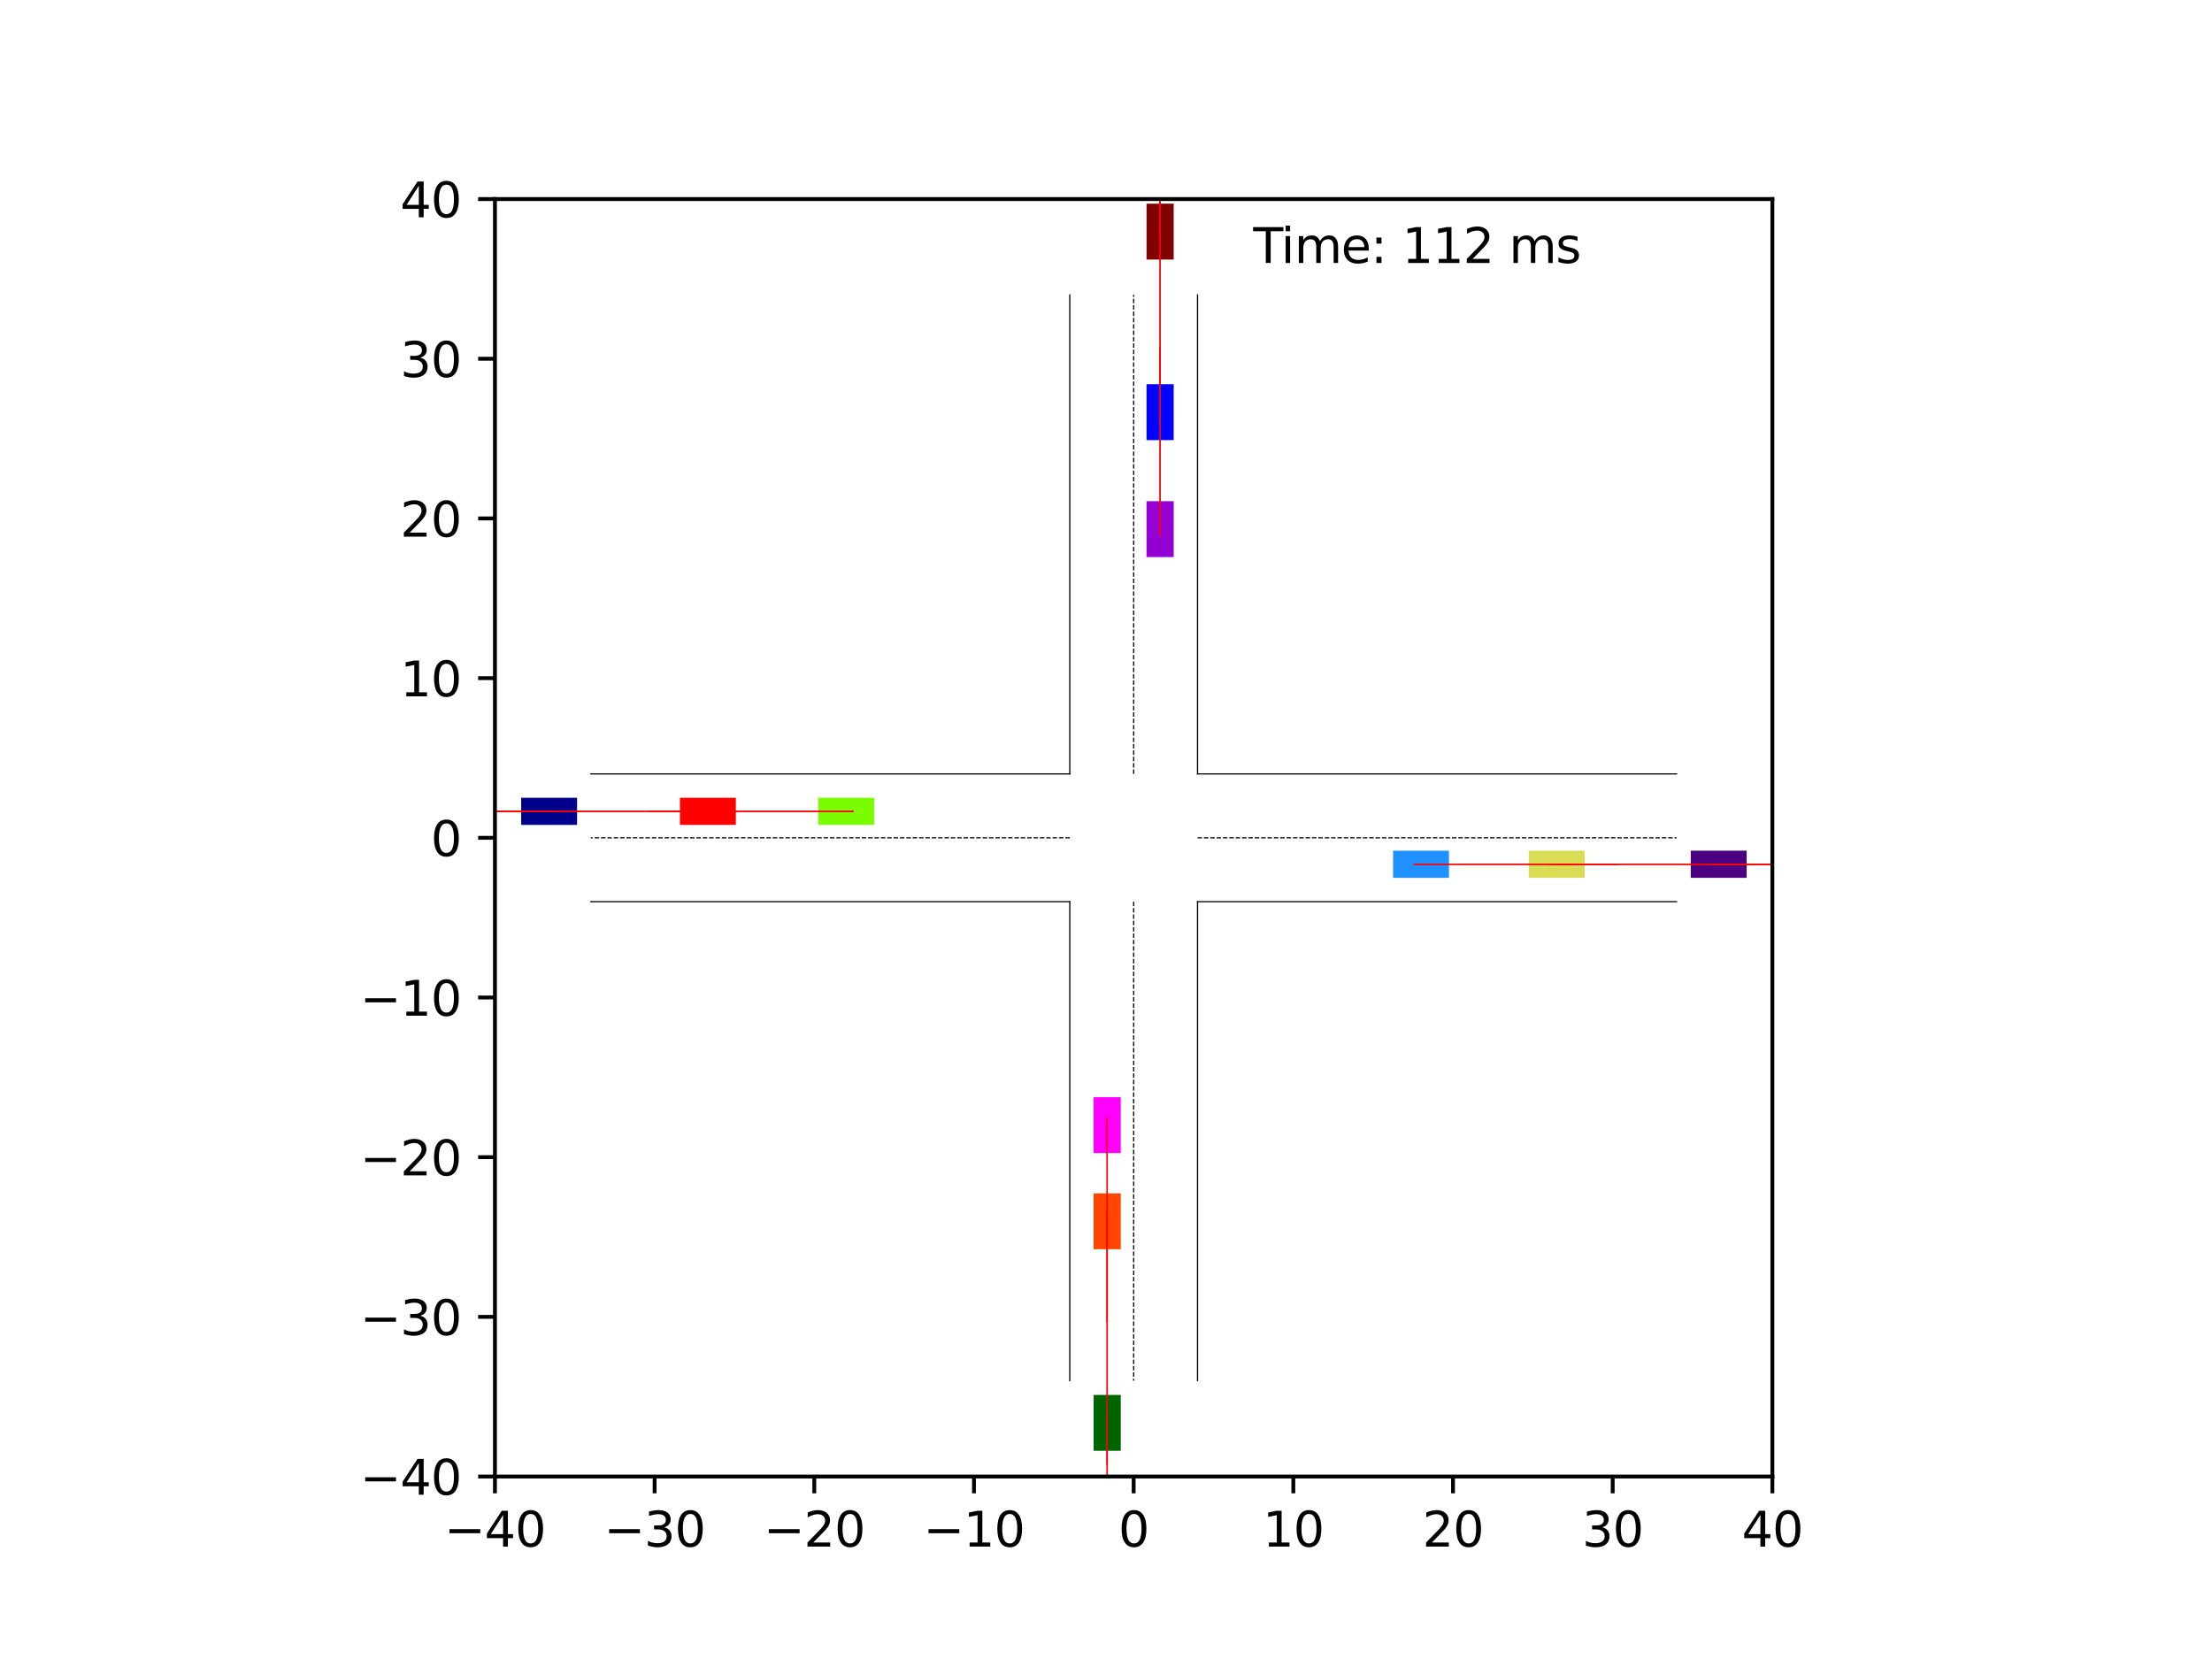 <?xml version="1.0" encoding="utf-8" standalone="no"?>
<!DOCTYPE svg PUBLIC "-//W3C//DTD SVG 1.1//EN"
  "http://www.w3.org/Graphics/SVG/1.1/DTD/svg11.dtd">
<svg xmlns:xlink="http://www.w3.org/1999/xlink" width="460.8pt" height="345.6pt" viewBox="0 0 460.8 345.6" xmlns="http://www.w3.org/2000/svg" version="1.1">
 <defs>
  <style type="text/css">*{stroke-linejoin: round; stroke-linecap: butt}</style>
 </defs>
 <g id="figure_1">
  <g id="patch_1">
   <path d="M 0 345.6 
L 460.8 345.6 
L 460.8 0 
L 0 0 
z
" style="fill: #ffffff"/>
  </g>
  <g id="axes_1">
   <g id="patch_2">
    <path d="M 103.104 307.584 
L 369.216 307.584 
L 369.216 41.472 
L 103.104 41.472 
z
" style="fill: #ffffff"/>
   </g>
   <g id="patch_3">
    <path d="M 120.215 166.189 
L 108.572 166.189 
L 108.572 171.844 
L 120.215 171.844 
z
" clip-path="url(#p9b5bf1b439)" style="fill: #00008b"/>
   </g>
   <g id="patch_4">
    <path d="M 244.499 54.068 
L 244.499 42.426 
L 238.844 42.426 
L 238.844 54.068 
z
" clip-path="url(#p9b5bf1b439)" style="fill: #800000"/>
   </g>
   <g id="patch_5">
    <path d="M 227.821 290.587 
L 227.821 302.229 
L 233.476 302.229 
L 233.476 290.587 
z
" clip-path="url(#p9b5bf1b439)" style="fill: #006400"/>
   </g>
   <g id="patch_6">
    <path d="M 352.219 182.867 
L 363.861 182.867 
L 363.861 177.212 
L 352.219 177.212 
z
" clip-path="url(#p9b5bf1b439)" style="fill: #4b0082"/>
   </g>
   <g id="patch_7">
    <path d="M 244.499 91.684 
L 244.499 80.042 
L 238.844 80.042 
L 238.844 91.684 
z
" clip-path="url(#p9b5bf1b439)" style="fill: #0000ff"/>
   </g>
   <g id="patch_8">
    <path d="M 153.289 166.189 
L 141.647 166.189 
L 141.647 171.844 
L 153.289 171.844 
z
" clip-path="url(#p9b5bf1b439)" style="fill: #ff0000"/>
   </g>
   <g id="patch_9">
    <path d="M 318.461 182.867 
L 330.104 182.867 
L 330.104 177.212 
L 318.461 177.212 
z
" clip-path="url(#p9b5bf1b439)" style="fill: #dbdc56"/>
   </g>
   <g id="patch_10">
    <path d="M 244.499 116.049 
L 244.499 104.406 
L 238.844 104.406 
L 238.844 116.049 
z
" clip-path="url(#p9b5bf1b439)" style="fill: #9400d3"/>
   </g>
   <g id="patch_11">
    <path d="M 290.205 182.867 
L 301.847 182.869 
L 301.848 177.214 
L 290.206 177.212 
z
" clip-path="url(#p9b5bf1b439)" style="fill: #1e90ff"/>
   </g>
   <g id="patch_12">
    <path d="M 227.822 248.594 
L 227.821 260.237 
L 233.476 260.238 
L 233.477 248.595 
z
" clip-path="url(#p9b5bf1b439)" style="fill: #ff4500"/>
   </g>
   <g id="patch_13">
    <path d="M 182.116 166.19 
L 170.473 166.186 
L 170.472 171.841 
L 182.114 171.845 
z
" clip-path="url(#p9b5bf1b439)" style="fill: #7cfc00"/>
   </g>
   <g id="patch_14">
    <path d="M 227.819 228.565 
L 227.818 240.207 
L 233.473 240.208 
L 233.474 228.565 
z
" clip-path="url(#p9b5bf1b439)" style="fill: #ff00ff"/>
   </g>
   <g id="matplotlib.axis_1">
    <g id="xtick_1">
     <g id="line2d_1">
      <defs>
       <path id="me7ca17a373" d="M 0 0 
L 0 3.5 
" style="stroke: #000000; stroke-width: 0.8"/>
      </defs>
      <g>
       <use xlink:href="#me7ca17a373" x="103.104" y="307.584" style="stroke: #000000; stroke-width: 0.8"/>
      </g>
     </g>
     <g id="text_1">
      <!-- −40 -->
      <g transform="translate(92.552 322.182) scale(0.1 -0.1)">
       <defs>
        <path id="DejaVuSans-2212" d="M 678 2272 
L 4684 2272 
L 4684 1741 
L 678 1741 
L 678 2272 
z
" transform="scale(0.016)"/>
        <path id="DejaVuSans-34" d="M 2419 4116 
L 825 1625 
L 2419 1625 
L 2419 4116 
z
M 2253 4666 
L 3047 4666 
L 3047 1625 
L 3713 1625 
L 3713 1100 
L 3047 1100 
L 3047 0 
L 2419 0 
L 2419 1100 
L 313 1100 
L 313 1709 
L 2253 4666 
z
" transform="scale(0.016)"/>
        <path id="DejaVuSans-30" d="M 2034 4250 
Q 1547 4250 1301 3770 
Q 1056 3291 1056 2328 
Q 1056 1369 1301 889 
Q 1547 409 2034 409 
Q 2525 409 2770 889 
Q 3016 1369 3016 2328 
Q 3016 3291 2770 3770 
Q 2525 4250 2034 4250 
z
M 2034 4750 
Q 2819 4750 3233 4129 
Q 3647 3509 3647 2328 
Q 3647 1150 3233 529 
Q 2819 -91 2034 -91 
Q 1250 -91 836 529 
Q 422 1150 422 2328 
Q 422 3509 836 4129 
Q 1250 4750 2034 4750 
z
" transform="scale(0.016)"/>
       </defs>
       <use xlink:href="#DejaVuSans-2212"/>
       <use xlink:href="#DejaVuSans-34" x="83.789"/>
       <use xlink:href="#DejaVuSans-30" x="147.412"/>
      </g>
     </g>
    </g>
    <g id="xtick_2">
     <g id="line2d_2">
      <g>
       <use xlink:href="#me7ca17a373" x="136.368" y="307.584" style="stroke: #000000; stroke-width: 0.8"/>
      </g>
     </g>
     <g id="text_2">
      <!-- −30 -->
      <g transform="translate(125.816 322.182) scale(0.1 -0.1)">
       <defs>
        <path id="DejaVuSans-33" d="M 2597 2516 
Q 3050 2419 3304 2112 
Q 3559 1806 3559 1356 
Q 3559 666 3084 287 
Q 2609 -91 1734 -91 
Q 1441 -91 1130 -33 
Q 819 25 488 141 
L 488 750 
Q 750 597 1062 519 
Q 1375 441 1716 441 
Q 2309 441 2620 675 
Q 2931 909 2931 1356 
Q 2931 1769 2642 2001 
Q 2353 2234 1838 2234 
L 1294 2234 
L 1294 2753 
L 1863 2753 
Q 2328 2753 2575 2939 
Q 2822 3125 2822 3475 
Q 2822 3834 2567 4026 
Q 2313 4219 1838 4219 
Q 1578 4219 1281 4162 
Q 984 4106 628 3988 
L 628 4550 
Q 988 4650 1302 4700 
Q 1616 4750 1894 4750 
Q 2613 4750 3031 4423 
Q 3450 4097 3450 3541 
Q 3450 3153 3228 2886 
Q 3006 2619 2597 2516 
z
" transform="scale(0.016)"/>
       </defs>
       <use xlink:href="#DejaVuSans-2212"/>
       <use xlink:href="#DejaVuSans-33" x="83.789"/>
       <use xlink:href="#DejaVuSans-30" x="147.412"/>
      </g>
     </g>
    </g>
    <g id="xtick_3">
     <g id="line2d_3">
      <g>
       <use xlink:href="#me7ca17a373" x="169.632" y="307.584" style="stroke: #000000; stroke-width: 0.8"/>
      </g>
     </g>
     <g id="text_3">
      <!-- −20 -->
      <g transform="translate(159.08 322.182) scale(0.1 -0.1)">
       <defs>
        <path id="DejaVuSans-32" d="M 1228 531 
L 3431 531 
L 3431 0 
L 469 0 
L 469 531 
Q 828 903 1448 1529 
Q 2069 2156 2228 2338 
Q 2531 2678 2651 2914 
Q 2772 3150 2772 3378 
Q 2772 3750 2511 3984 
Q 2250 4219 1831 4219 
Q 1534 4219 1204 4116 
Q 875 4013 500 3803 
L 500 4441 
Q 881 4594 1212 4672 
Q 1544 4750 1819 4750 
Q 2544 4750 2975 4387 
Q 3406 4025 3406 3419 
Q 3406 3131 3298 2873 
Q 3191 2616 2906 2266 
Q 2828 2175 2409 1742 
Q 1991 1309 1228 531 
z
" transform="scale(0.016)"/>
       </defs>
       <use xlink:href="#DejaVuSans-2212"/>
       <use xlink:href="#DejaVuSans-32" x="83.789"/>
       <use xlink:href="#DejaVuSans-30" x="147.412"/>
      </g>
     </g>
    </g>
    <g id="xtick_4">
     <g id="line2d_4">
      <g>
       <use xlink:href="#me7ca17a373" x="202.896" y="307.584" style="stroke: #000000; stroke-width: 0.8"/>
      </g>
     </g>
     <g id="text_4">
      <!-- −10 -->
      <g transform="translate(192.344 322.182) scale(0.1 -0.1)">
       <defs>
        <path id="DejaVuSans-31" d="M 794 531 
L 1825 531 
L 1825 4091 
L 703 3866 
L 703 4441 
L 1819 4666 
L 2450 4666 
L 2450 531 
L 3481 531 
L 3481 0 
L 794 0 
L 794 531 
z
" transform="scale(0.016)"/>
       </defs>
       <use xlink:href="#DejaVuSans-2212"/>
       <use xlink:href="#DejaVuSans-31" x="83.789"/>
       <use xlink:href="#DejaVuSans-30" x="147.412"/>
      </g>
     </g>
    </g>
    <g id="xtick_5">
     <g id="line2d_5">
      <g>
       <use xlink:href="#me7ca17a373" x="236.16" y="307.584" style="stroke: #000000; stroke-width: 0.8"/>
      </g>
     </g>
     <g id="text_5">
      <!-- 0 -->
      <g transform="translate(232.979 322.182) scale(0.1 -0.1)">
       <use xlink:href="#DejaVuSans-30"/>
      </g>
     </g>
    </g>
    <g id="xtick_6">
     <g id="line2d_6">
      <g>
       <use xlink:href="#me7ca17a373" x="269.424" y="307.584" style="stroke: #000000; stroke-width: 0.8"/>
      </g>
     </g>
     <g id="text_6">
      <!-- 10 -->
      <g transform="translate(263.062 322.182) scale(0.1 -0.1)">
       <use xlink:href="#DejaVuSans-31"/>
       <use xlink:href="#DejaVuSans-30" x="63.623"/>
      </g>
     </g>
    </g>
    <g id="xtick_7">
     <g id="line2d_7">
      <g>
       <use xlink:href="#me7ca17a373" x="302.688" y="307.584" style="stroke: #000000; stroke-width: 0.8"/>
      </g>
     </g>
     <g id="text_7">
      <!-- 20 -->
      <g transform="translate(296.325 322.182) scale(0.1 -0.1)">
       <use xlink:href="#DejaVuSans-32"/>
       <use xlink:href="#DejaVuSans-30" x="63.623"/>
      </g>
     </g>
    </g>
    <g id="xtick_8">
     <g id="line2d_8">
      <g>
       <use xlink:href="#me7ca17a373" x="335.952" y="307.584" style="stroke: #000000; stroke-width: 0.8"/>
      </g>
     </g>
     <g id="text_8">
      <!-- 30 -->
      <g transform="translate(329.589 322.182) scale(0.1 -0.1)">
       <use xlink:href="#DejaVuSans-33"/>
       <use xlink:href="#DejaVuSans-30" x="63.623"/>
      </g>
     </g>
    </g>
    <g id="xtick_9">
     <g id="line2d_9">
      <g>
       <use xlink:href="#me7ca17a373" x="369.216" y="307.584" style="stroke: #000000; stroke-width: 0.8"/>
      </g>
     </g>
     <g id="text_9">
      <!-- 40 -->
      <g transform="translate(362.853 322.182) scale(0.1 -0.1)">
       <use xlink:href="#DejaVuSans-34"/>
       <use xlink:href="#DejaVuSans-30" x="63.623"/>
      </g>
     </g>
    </g>
   </g>
   <g id="matplotlib.axis_2">
    <g id="ytick_1">
     <g id="line2d_10">
      <defs>
       <path id="m9ec6195571" d="M 0 0 
L -3.5 0 
" style="stroke: #000000; stroke-width: 0.8"/>
      </defs>
      <g>
       <use xlink:href="#m9ec6195571" x="103.104" y="307.584" style="stroke: #000000; stroke-width: 0.8"/>
      </g>
     </g>
     <g id="text_10">
      <!-- −40 -->
      <g transform="translate(74.999 311.383) scale(0.1 -0.1)">
       <use xlink:href="#DejaVuSans-2212"/>
       <use xlink:href="#DejaVuSans-34" x="83.789"/>
       <use xlink:href="#DejaVuSans-30" x="147.412"/>
      </g>
     </g>
    </g>
    <g id="ytick_2">
     <g id="line2d_11">
      <g>
       <use xlink:href="#m9ec6195571" x="103.104" y="274.32" style="stroke: #000000; stroke-width: 0.8"/>
      </g>
     </g>
     <g id="text_11">
      <!-- −30 -->
      <g transform="translate(74.999 278.119) scale(0.1 -0.1)">
       <use xlink:href="#DejaVuSans-2212"/>
       <use xlink:href="#DejaVuSans-33" x="83.789"/>
       <use xlink:href="#DejaVuSans-30" x="147.412"/>
      </g>
     </g>
    </g>
    <g id="ytick_3">
     <g id="line2d_12">
      <g>
       <use xlink:href="#m9ec6195571" x="103.104" y="241.056" style="stroke: #000000; stroke-width: 0.8"/>
      </g>
     </g>
     <g id="text_12">
      <!-- −20 -->
      <g transform="translate(74.999 244.855) scale(0.1 -0.1)">
       <use xlink:href="#DejaVuSans-2212"/>
       <use xlink:href="#DejaVuSans-32" x="83.789"/>
       <use xlink:href="#DejaVuSans-30" x="147.412"/>
      </g>
     </g>
    </g>
    <g id="ytick_4">
     <g id="line2d_13">
      <g>
       <use xlink:href="#m9ec6195571" x="103.104" y="207.792" style="stroke: #000000; stroke-width: 0.8"/>
      </g>
     </g>
     <g id="text_13">
      <!-- −10 -->
      <g transform="translate(74.999 211.591) scale(0.1 -0.1)">
       <use xlink:href="#DejaVuSans-2212"/>
       <use xlink:href="#DejaVuSans-31" x="83.789"/>
       <use xlink:href="#DejaVuSans-30" x="147.412"/>
      </g>
     </g>
    </g>
    <g id="ytick_5">
     <g id="line2d_14">
      <g>
       <use xlink:href="#m9ec6195571" x="103.104" y="174.528" style="stroke: #000000; stroke-width: 0.8"/>
      </g>
     </g>
     <g id="text_14">
      <!-- 0 -->
      <g transform="translate(89.742 178.327) scale(0.1 -0.1)">
       <use xlink:href="#DejaVuSans-30"/>
      </g>
     </g>
    </g>
    <g id="ytick_6">
     <g id="line2d_15">
      <g>
       <use xlink:href="#m9ec6195571" x="103.104" y="141.264" style="stroke: #000000; stroke-width: 0.8"/>
      </g>
     </g>
     <g id="text_15">
      <!-- 10 -->
      <g transform="translate(83.379 145.063) scale(0.1 -0.1)">
       <use xlink:href="#DejaVuSans-31"/>
       <use xlink:href="#DejaVuSans-30" x="63.623"/>
      </g>
     </g>
    </g>
    <g id="ytick_7">
     <g id="line2d_16">
      <g>
       <use xlink:href="#m9ec6195571" x="103.104" y="108" style="stroke: #000000; stroke-width: 0.8"/>
      </g>
     </g>
     <g id="text_16">
      <!-- 20 -->
      <g transform="translate(83.379 111.799) scale(0.1 -0.1)">
       <use xlink:href="#DejaVuSans-32"/>
       <use xlink:href="#DejaVuSans-30" x="63.623"/>
      </g>
     </g>
    </g>
    <g id="ytick_8">
     <g id="line2d_17">
      <g>
       <use xlink:href="#m9ec6195571" x="103.104" y="74.736" style="stroke: #000000; stroke-width: 0.8"/>
      </g>
     </g>
     <g id="text_17">
      <!-- 30 -->
      <g transform="translate(83.379 78.535) scale(0.1 -0.1)">
       <use xlink:href="#DejaVuSans-33"/>
       <use xlink:href="#DejaVuSans-30" x="63.623"/>
      </g>
     </g>
    </g>
    <g id="ytick_9">
     <g id="line2d_18">
      <g>
       <use xlink:href="#m9ec6195571" x="103.104" y="41.472" style="stroke: #000000; stroke-width: 0.8"/>
      </g>
     </g>
     <g id="text_18">
      <!-- 40 -->
      <g transform="translate(83.379 45.271) scale(0.1 -0.1)">
       <use xlink:href="#DejaVuSans-34"/>
       <use xlink:href="#DejaVuSans-30" x="63.623"/>
      </g>
     </g>
    </g>
   </g>
   <g id="line2d_19">
    <path d="M 249.466 287.626 
L 249.466 187.834 
" clip-path="url(#p9b5bf1b439)" style="fill: none; stroke: #000000; stroke-width: 0.25; stroke-linecap: square"/>
   </g>
   <g id="line2d_20">
    <path d="M 249.466 187.834 
L 349.258 187.834 
" clip-path="url(#p9b5bf1b439)" style="fill: none; stroke: #000000; stroke-width: 0.25; stroke-linecap: square"/>
   </g>
   <g id="line2d_21">
    <path d="M 349.258 161.222 
L 249.466 161.222 
" clip-path="url(#p9b5bf1b439)" style="fill: none; stroke: #000000; stroke-width: 0.25; stroke-linecap: square"/>
   </g>
   <g id="line2d_22">
    <path d="M 249.466 161.222 
L 249.466 61.43 
" clip-path="url(#p9b5bf1b439)" style="fill: none; stroke: #000000; stroke-width: 0.25; stroke-linecap: square"/>
   </g>
   <g id="line2d_23">
    <path d="M 222.854 61.43 
L 222.854 161.222 
" clip-path="url(#p9b5bf1b439)" style="fill: none; stroke: #000000; stroke-width: 0.25; stroke-linecap: square"/>
   </g>
   <g id="line2d_24">
    <path d="M 222.854 161.222 
L 123.062 161.222 
" clip-path="url(#p9b5bf1b439)" style="fill: none; stroke: #000000; stroke-width: 0.25; stroke-linecap: square"/>
   </g>
   <g id="line2d_25">
    <path d="M 123.062 187.834 
L 222.854 187.834 
" clip-path="url(#p9b5bf1b439)" style="fill: none; stroke: #000000; stroke-width: 0.25; stroke-linecap: square"/>
   </g>
   <g id="line2d_26">
    <path d="M 222.854 187.834 
L 222.854 287.626 
" clip-path="url(#p9b5bf1b439)" style="fill: none; stroke: #000000; stroke-width: 0.25; stroke-linecap: square"/>
   </g>
   <g id="line2d_27">
    <path d="M 249.466 174.528 
L 349.258 174.528 
" clip-path="url(#p9b5bf1b439)" style="fill: none; stroke-dasharray: 0.925,0.4; stroke-dashoffset: 0; stroke: #000000; stroke-width: 0.25"/>
   </g>
   <g id="line2d_28">
    <path d="M 236.16 161.222 
L 236.16 61.43 
" clip-path="url(#p9b5bf1b439)" style="fill: none; stroke-dasharray: 0.925,0.4; stroke-dashoffset: 0; stroke: #000000; stroke-width: 0.25"/>
   </g>
   <g id="line2d_29">
    <path d="M 222.854 174.528 
L 123.062 174.528 
" clip-path="url(#p9b5bf1b439)" style="fill: none; stroke-dasharray: 0.925,0.4; stroke-dashoffset: 0; stroke: #000000; stroke-width: 0.25"/>
   </g>
   <g id="line2d_30">
    <path d="M 236.16 187.834 
L 236.16 287.626 
" clip-path="url(#p9b5bf1b439)" style="fill: none; stroke-dasharray: 0.925,0.4; stroke-dashoffset: 0; stroke: #000000; stroke-width: 0.25"/>
   </g>
   <g id="line2d_31">
    <path d="M 115.921 169.017 
L 114.394 169.017 
L 112.866 169.017 
L 111.338 169.017 
L 109.81 169.017 
L 108.283 169.017 
L 106.755 169.017 
L 105.227 169.017 
L 103.7 169.017 
L 102.172 169.017 
L 100.645 169.017 
L 99.117 169.017 
L 97.59 169.017 
L 96.062 169.017 
L 94.534 169.017 
L 93.007 169.017 
L 91.479 169.017 
L 89.952 169.017 
L 88.424 169.017 
L 86.897 169.017 
L 85.369 169.017 
L 83.841 169.017 
L 82.314 169.017 
L 80.786 169.017 
L 79.259 169.017 
L 77.731 169.017 
L 76.204 169.017 
L 74.676 169.017 
L 73.149 169.017 
L 71.621 169.017 
L 70.093 169.017 
" clip-path="url(#p9b5bf1b439)" style="fill: none; stroke: #ff0000; stroke-opacity: 0.25; stroke-width: 0.25; stroke-linecap: square"/>
   </g>
   <g id="line2d_32">
    <path d="M 115.921 169.017 
L 114.394 169.017 
L 112.866 169.017 
L 111.338 169.017 
L 109.81 169.017 
L 108.283 169.017 
L 106.755 169.017 
L 105.227 169.017 
L 103.7 169.017 
L 102.172 169.017 
L 100.645 169.017 
L 99.117 169.017 
L 97.59 169.017 
L 96.062 169.017 
L 94.534 169.017 
L 93.007 169.017 
L 91.479 169.017 
L 89.952 169.017 
L 88.424 169.017 
L 86.897 169.017 
L 85.369 169.017 
L 83.841 169.017 
L 82.314 169.017 
L 80.786 169.017 
L 79.259 169.017 
L 77.731 169.017 
L 76.204 169.017 
L 74.676 169.017 
L 73.149 169.017 
L 71.621 169.017 
L 70.093 169.017 
" clip-path="url(#p9b5bf1b439)" style="fill: none; stroke: #ff0000; stroke-opacity: 0.5; stroke-width: 0.25; stroke-linecap: square"/>
   </g>
   <g id="line2d_33">
    <path d="M 115.921 169.017 
L 114.394 169.017 
L 112.866 169.017 
L 111.338 169.017 
L 109.81 169.017 
L 108.283 169.017 
L 106.755 169.017 
L 105.227 169.017 
L 103.7 169.017 
L 102.172 169.017 
L 100.645 169.017 
L 99.117 169.017 
L 97.59 169.017 
L 96.062 169.017 
L 94.534 169.017 
L 93.007 169.017 
L 91.479 169.017 
L 89.952 169.017 
L 88.424 169.017 
L 86.897 169.017 
L 85.369 169.017 
L 83.841 169.017 
L 82.314 169.017 
L 80.786 169.017 
L 79.259 169.017 
L 77.731 169.017 
L 76.204 169.017 
L 74.676 169.017 
L 73.149 169.017 
L 71.621 169.017 
L 70.093 169.017 
" clip-path="url(#p9b5bf1b439)" style="fill: none; stroke: #ff0000; stroke-opacity: 0.75; stroke-width: 0.25; stroke-linecap: square"/>
   </g>
   <g id="line2d_34">
    <path d="M 115.921 169.017 
L 114.394 169.017 
L 112.866 169.017 
L 111.338 169.017 
L 109.81 169.017 
L 108.283 169.017 
L 106.755 169.017 
L 105.227 169.017 
L 103.7 169.017 
L 102.172 169.017 
L 100.645 169.017 
L 99.117 169.017 
L 97.59 169.017 
L 96.062 169.017 
L 94.534 169.017 
L 93.007 169.017 
L 91.479 169.017 
L 89.952 169.017 
L 88.424 169.017 
L 86.897 169.017 
L 85.369 169.017 
L 83.841 169.017 
L 82.314 169.017 
L 80.786 169.017 
L 79.259 169.017 
L 77.731 169.017 
L 76.204 169.017 
L 74.676 169.017 
L 73.149 169.017 
L 71.621 169.017 
L 70.093 169.017 
" clip-path="url(#p9b5bf1b439)" style="fill: none; stroke: #ff0000; stroke-width: 0.25; stroke-linecap: square"/>
   </g>
   <g id="line2d_35">
    <path d="M 241.671 49.659 
L 241.671 48.247 
L 241.671 46.835 
L 241.671 45.423 
L 241.671 44.011 
L 241.671 42.599 
L 241.671 41.187 
L 241.671 39.775 
L 241.671 38.362 
L 241.671 36.95 
L 241.671 35.538 
L 241.671 34.126 
L 241.671 32.714 
L 241.671 31.302 
L 241.671 29.89 
L 241.671 28.478 
L 241.671 27.065 
L 241.671 25.653 
L 241.671 24.241 
L 241.671 22.829 
L 241.671 21.417 
L 241.671 20.004 
L 241.671 18.592 
L 241.671 17.18 
L 241.671 15.768 
L 241.671 14.356 
L 241.671 12.944 
L 241.671 11.531 
L 241.671 10.119 
L 241.671 8.707 
L 241.671 7.295 
" clip-path="url(#p9b5bf1b439)" style="fill: none; stroke: #ff0000; stroke-opacity: 0.25; stroke-width: 0.25; stroke-linecap: square"/>
   </g>
   <g id="line2d_36">
    <path d="M 241.671 49.659 
L 241.671 48.247 
L 241.671 46.835 
L 241.671 45.423 
L 241.671 44.011 
L 241.671 42.599 
L 241.671 41.187 
L 241.671 39.775 
L 241.671 38.362 
L 241.671 36.95 
L 241.671 35.538 
L 241.671 34.126 
L 241.671 32.714 
L 241.671 31.302 
L 241.671 29.89 
L 241.671 28.478 
L 241.671 27.065 
L 241.671 25.653 
L 241.671 24.241 
L 241.671 22.829 
L 241.671 21.417 
L 241.671 20.004 
L 241.671 18.592 
L 241.671 17.18 
L 241.671 15.768 
L 241.671 14.356 
L 241.671 12.944 
L 241.671 11.531 
L 241.671 10.119 
L 241.671 8.707 
L 241.671 7.295 
" clip-path="url(#p9b5bf1b439)" style="fill: none; stroke: #ff0000; stroke-opacity: 0.5; stroke-width: 0.25; stroke-linecap: square"/>
   </g>
   <g id="line2d_37">
    <path d="M 241.671 49.659 
L 241.671 48.247 
L 241.671 46.835 
L 241.671 45.423 
L 241.671 44.011 
L 241.671 42.599 
L 241.671 41.187 
L 241.671 39.775 
L 241.671 38.362 
L 241.671 36.95 
L 241.671 35.538 
L 241.671 34.126 
L 241.671 32.714 
L 241.671 31.302 
L 241.671 29.89 
L 241.671 28.478 
L 241.671 27.065 
L 241.671 25.653 
L 241.671 24.241 
L 241.671 22.829 
L 241.671 21.417 
L 241.671 20.004 
L 241.671 18.592 
L 241.671 17.18 
L 241.671 15.768 
L 241.671 14.356 
L 241.671 12.944 
L 241.671 11.531 
L 241.671 10.119 
L 241.671 8.707 
L 241.671 7.295 
" clip-path="url(#p9b5bf1b439)" style="fill: none; stroke: #ff0000; stroke-opacity: 0.75; stroke-width: 0.25; stroke-linecap: square"/>
   </g>
   <g id="line2d_38">
    <path d="M 241.671 49.659 
L 241.671 48.247 
L 241.671 46.835 
L 241.671 45.423 
L 241.671 44.011 
L 241.671 42.599 
L 241.671 41.187 
L 241.671 39.775 
L 241.671 38.362 
L 241.671 36.95 
L 241.671 35.538 
L 241.671 34.126 
L 241.671 32.714 
L 241.671 31.302 
L 241.671 29.89 
L 241.671 28.478 
L 241.671 27.065 
L 241.671 25.653 
L 241.671 24.241 
L 241.671 22.829 
L 241.671 21.417 
L 241.671 20.004 
L 241.671 18.592 
L 241.671 17.18 
L 241.671 15.768 
L 241.671 14.356 
L 241.671 12.944 
L 241.671 11.531 
L 241.671 10.119 
L 241.671 8.707 
L 241.671 7.295 
" clip-path="url(#p9b5bf1b439)" style="fill: none; stroke: #ff0000; stroke-width: 0.25; stroke-linecap: square"/>
   </g>
   <g id="line2d_39">
    <path d="M 230.649 294.9 
L 230.649 296.408 
L 230.649 297.916 
L 230.649 299.424 
L 230.649 300.932 
L 230.649 302.44 
L 230.649 303.948 
L 230.649 305.456 
L 230.649 306.964 
L 230.649 308.471 
L 230.649 309.979 
L 230.649 311.487 
L 230.649 312.995 
L 230.649 314.503 
L 230.649 316.011 
L 230.649 317.519 
L 230.649 319.027 
L 230.649 320.535 
L 230.649 322.043 
L 230.649 323.551 
L 230.649 325.059 
L 230.649 326.567 
L 230.649 328.075 
L 230.649 329.583 
L 230.649 331.091 
L 230.649 332.599 
L 230.649 334.107 
L 230.649 335.614 
L 230.649 337.122 
L 230.649 338.63 
L 230.649 340.138 
" clip-path="url(#p9b5bf1b439)" style="fill: none; stroke: #ff0000; stroke-opacity: 0.25; stroke-width: 0.25; stroke-linecap: square"/>
   </g>
   <g id="line2d_40">
    <path d="M 230.649 294.9 
L 230.649 296.408 
L 230.649 297.916 
L 230.649 299.424 
L 230.649 300.932 
L 230.649 302.44 
L 230.649 303.948 
L 230.649 305.456 
L 230.649 306.964 
L 230.649 308.471 
L 230.649 309.979 
L 230.649 311.487 
L 230.649 312.995 
L 230.649 314.503 
L 230.649 316.011 
L 230.649 317.519 
L 230.649 319.027 
L 230.649 320.535 
L 230.649 322.043 
L 230.649 323.551 
L 230.649 325.059 
L 230.649 326.567 
L 230.649 328.075 
L 230.649 329.583 
L 230.649 331.091 
L 230.649 332.599 
L 230.649 334.107 
L 230.649 335.614 
L 230.649 337.122 
L 230.649 338.63 
L 230.649 340.138 
" clip-path="url(#p9b5bf1b439)" style="fill: none; stroke: #ff0000; stroke-opacity: 0.5; stroke-width: 0.25; stroke-linecap: square"/>
   </g>
   <g id="line2d_41">
    <path d="M 230.649 294.9 
L 230.649 296.408 
L 230.649 297.916 
L 230.649 299.424 
L 230.649 300.932 
L 230.649 302.44 
L 230.649 303.948 
L 230.649 305.456 
L 230.649 306.964 
L 230.649 308.471 
L 230.649 309.979 
L 230.649 311.487 
L 230.649 312.995 
L 230.649 314.503 
L 230.649 316.011 
L 230.649 317.519 
L 230.649 319.027 
L 230.649 320.535 
L 230.649 322.043 
L 230.649 323.551 
L 230.649 325.059 
L 230.649 326.567 
L 230.649 328.075 
L 230.649 329.583 
L 230.649 331.091 
L 230.649 332.599 
L 230.649 334.107 
L 230.649 335.614 
L 230.649 337.122 
L 230.649 338.63 
L 230.649 340.138 
" clip-path="url(#p9b5bf1b439)" style="fill: none; stroke: #ff0000; stroke-opacity: 0.75; stroke-width: 0.25; stroke-linecap: square"/>
   </g>
   <g id="line2d_42">
    <path d="M 230.649 294.9 
L 230.649 296.408 
L 230.649 297.916 
L 230.649 299.424 
L 230.649 300.932 
L 230.649 302.44 
L 230.649 303.948 
L 230.649 305.456 
L 230.649 306.964 
L 230.649 308.471 
L 230.649 309.979 
L 230.649 311.487 
L 230.649 312.995 
L 230.649 314.503 
L 230.649 316.011 
L 230.649 317.519 
L 230.649 319.027 
L 230.649 320.535 
L 230.649 322.043 
L 230.649 323.551 
L 230.649 325.059 
L 230.649 326.567 
L 230.649 328.075 
L 230.649 329.583 
L 230.649 331.091 
L 230.649 332.599 
L 230.649 334.107 
L 230.649 335.614 
L 230.649 337.122 
L 230.649 338.63 
L 230.649 340.138 
" clip-path="url(#p9b5bf1b439)" style="fill: none; stroke: #ff0000; stroke-width: 0.25; stroke-linecap: square"/>
   </g>
   <g id="line2d_43">
    <path d="M 356.532 180.039 
L 358.04 180.039 
L 359.548 180.039 
L 361.056 180.039 
L 362.564 180.039 
L 364.072 180.039 
L 365.58 180.039 
L 367.088 180.039 
L 368.596 180.039 
L 370.104 180.039 
L 371.612 180.039 
L 373.12 180.039 
L 374.627 180.039 
L 376.135 180.039 
L 377.643 180.039 
L 379.151 180.039 
L 380.659 180.039 
L 382.167 180.039 
L 383.675 180.039 
L 385.183 180.039 
L 386.691 180.039 
L 388.199 180.039 
L 389.707 180.039 
L 391.215 180.039 
L 392.723 180.039 
L 394.231 180.039 
L 395.739 180.039 
L 397.246 180.039 
L 398.754 180.039 
L 400.262 180.039 
L 401.77 180.039 
" clip-path="url(#p9b5bf1b439)" style="fill: none; stroke: #ff0000; stroke-opacity: 0.25; stroke-width: 0.25; stroke-linecap: square"/>
   </g>
   <g id="line2d_44">
    <path d="M 356.532 180.039 
L 358.04 180.039 
L 359.548 180.039 
L 361.056 180.039 
L 362.564 180.039 
L 364.072 180.039 
L 365.58 180.039 
L 367.088 180.039 
L 368.596 180.039 
L 370.104 180.039 
L 371.612 180.039 
L 373.12 180.039 
L 374.627 180.039 
L 376.135 180.039 
L 377.643 180.039 
L 379.151 180.039 
L 380.659 180.039 
L 382.167 180.039 
L 383.675 180.039 
L 385.183 180.039 
L 386.691 180.039 
L 388.199 180.039 
L 389.707 180.039 
L 391.215 180.039 
L 392.723 180.039 
L 394.231 180.039 
L 395.739 180.039 
L 397.246 180.039 
L 398.754 180.039 
L 400.262 180.039 
L 401.77 180.039 
" clip-path="url(#p9b5bf1b439)" style="fill: none; stroke: #ff0000; stroke-opacity: 0.5; stroke-width: 0.25; stroke-linecap: square"/>
   </g>
   <g id="line2d_45">
    <path d="M 356.532 180.039 
L 358.04 180.039 
L 359.548 180.039 
L 361.056 180.039 
L 362.564 180.039 
L 364.072 180.039 
L 365.58 180.039 
L 367.088 180.039 
L 368.596 180.039 
L 370.104 180.039 
L 371.612 180.039 
L 373.12 180.039 
L 374.627 180.039 
L 376.135 180.039 
L 377.643 180.039 
L 379.151 180.039 
L 380.659 180.039 
L 382.167 180.039 
L 383.675 180.039 
L 385.183 180.039 
L 386.691 180.039 
L 388.199 180.039 
L 389.707 180.039 
L 391.215 180.039 
L 392.723 180.039 
L 394.231 180.039 
L 395.739 180.039 
L 397.246 180.039 
L 398.754 180.039 
L 400.262 180.039 
L 401.77 180.039 
" clip-path="url(#p9b5bf1b439)" style="fill: none; stroke: #ff0000; stroke-opacity: 0.75; stroke-width: 0.25; stroke-linecap: square"/>
   </g>
   <g id="line2d_46">
    <path d="M 356.532 180.039 
L 358.04 180.039 
L 359.548 180.039 
L 361.056 180.039 
L 362.564 180.039 
L 364.072 180.039 
L 365.58 180.039 
L 367.088 180.039 
L 368.596 180.039 
L 370.104 180.039 
L 371.612 180.039 
L 373.12 180.039 
L 374.627 180.039 
L 376.135 180.039 
L 377.643 180.039 
L 379.151 180.039 
L 380.659 180.039 
L 382.167 180.039 
L 383.675 180.039 
L 385.183 180.039 
L 386.691 180.039 
L 388.199 180.039 
L 389.707 180.039 
L 391.215 180.039 
L 392.723 180.039 
L 394.231 180.039 
L 395.739 180.039 
L 397.246 180.039 
L 398.754 180.039 
L 400.262 180.039 
L 401.77 180.039 
" clip-path="url(#p9b5bf1b439)" style="fill: none; stroke: #ff0000; stroke-width: 0.25; stroke-linecap: square"/>
   </g>
   <g id="line2d_47">
    <path d="M 241.671 87.376 
L 241.671 85.863 
L 241.671 84.35 
L 241.671 82.838 
L 241.671 81.326 
L 241.671 79.814 
L 241.671 78.302 
L 241.671 76.791 
L 241.671 75.28 
L 241.671 73.77 
L 241.671 72.259 
L 241.671 70.749 
L 241.671 69.24 
L 241.671 67.73 
L 241.671 66.221 
L 241.671 64.712 
L 241.671 63.203 
L 241.671 61.694 
L 241.671 60.186 
L 241.671 58.677 
L 241.671 57.169 
L 241.671 55.661 
L 241.671 54.153 
L 241.671 52.645 
L 241.671 51.137 
L 241.671 49.629 
L 241.671 48.121 
L 241.671 46.613 
L 241.671 45.106 
L 241.671 43.598 
L 241.671 42.09 
" clip-path="url(#p9b5bf1b439)" style="fill: none; stroke: #ff0000; stroke-opacity: 0.25; stroke-width: 0.25; stroke-linecap: square"/>
   </g>
   <g id="line2d_48">
    <path d="M 241.671 87.376 
L 241.671 85.863 
L 241.671 84.35 
L 241.671 82.838 
L 241.671 81.326 
L 241.671 79.814 
L 241.671 78.302 
L 241.671 76.791 
L 241.671 75.28 
L 241.671 73.77 
L 241.671 72.26 
L 241.671 70.749 
L 241.671 69.24 
L 241.671 67.73 
L 241.671 66.221 
L 241.671 64.712 
L 241.671 63.203 
L 241.671 61.694 
L 241.671 60.186 
L 241.671 58.677 
L 241.671 57.169 
L 241.671 55.661 
L 241.671 54.153 
L 241.671 52.645 
L 241.671 51.137 
L 241.671 49.629 
L 241.671 48.121 
L 241.671 46.613 
L 241.671 45.105 
L 241.671 43.598 
L 241.671 42.09 
" clip-path="url(#p9b5bf1b439)" style="fill: none; stroke: #ff0000; stroke-opacity: 0.5; stroke-width: 0.25; stroke-linecap: square"/>
   </g>
   <g id="line2d_49">
    <path d="M 241.671 87.376 
L 241.671 85.863 
L 241.671 84.35 
L 241.671 82.838 
L 241.671 81.326 
L 241.671 79.814 
L 241.671 78.302 
L 241.671 76.791 
L 241.671 75.28 
L 241.671 73.77 
L 241.671 72.26 
L 241.671 70.749 
L 241.671 69.24 
L 241.671 67.73 
L 241.671 66.221 
L 241.671 64.712 
L 241.671 63.203 
L 241.671 61.694 
L 241.671 60.186 
L 241.671 58.677 
L 241.671 57.169 
L 241.671 55.661 
L 241.671 54.153 
L 241.671 52.645 
L 241.671 51.137 
L 241.671 49.629 
L 241.671 48.121 
L 241.671 46.613 
L 241.671 45.106 
L 241.671 43.598 
L 241.671 42.09 
" clip-path="url(#p9b5bf1b439)" style="fill: none; stroke: #ff0000; stroke-opacity: 0.75; stroke-width: 0.25; stroke-linecap: square"/>
   </g>
   <g id="line2d_50">
    <path d="M 241.671 87.376 
L 241.671 85.863 
L 241.671 84.35 
L 241.671 82.838 
L 241.671 81.326 
L 241.671 79.814 
L 241.671 78.302 
L 241.671 76.791 
L 241.671 75.28 
L 241.671 73.77 
L 241.671 72.26 
L 241.671 70.749 
L 241.671 69.24 
L 241.671 67.73 
L 241.671 66.221 
L 241.671 64.712 
L 241.671 63.203 
L 241.671 61.694 
L 241.671 60.186 
L 241.671 58.677 
L 241.671 57.169 
L 241.671 55.661 
L 241.671 54.153 
L 241.671 52.645 
L 241.671 51.137 
L 241.671 49.629 
L 241.671 48.121 
L 241.671 46.613 
L 241.671 45.105 
L 241.671 43.598 
L 241.671 42.09 
" clip-path="url(#p9b5bf1b439)" style="fill: none; stroke: #ff0000; stroke-width: 0.25; stroke-linecap: square"/>
   </g>
   <g id="line2d_51">
    <path d="M 148.977 169.017 
L 147.468 169.017 
L 145.958 169.017 
L 144.449 169.017 
L 142.94 169.017 
L 141.43 169.017 
L 139.921 169.017 
L 138.412 169.017 
L 136.903 169.017 
L 135.395 169.017 
L 133.886 169.017 
L 132.377 169.017 
L 130.869 169.017 
L 129.36 169.017 
L 127.852 169.017 
L 126.344 169.017 
L 124.836 169.017 
L 123.327 169.017 
L 121.819 169.017 
L 120.311 169.017 
L 118.803 169.017 
L 117.295 169.017 
L 115.787 169.017 
L 114.279 169.017 
L 112.771 169.017 
L 111.263 169.017 
L 109.756 169.017 
L 108.248 169.017 
L 106.74 169.017 
L 105.232 169.017 
L 103.724 169.017 
" clip-path="url(#p9b5bf1b439)" style="fill: none; stroke: #ff0000; stroke-opacity: 0.25; stroke-width: 0.25; stroke-linecap: square"/>
   </g>
   <g id="line2d_52">
    <path d="M 148.977 169.017 
L 147.468 169.017 
L 145.958 169.017 
L 144.449 169.017 
L 142.94 169.017 
L 141.43 169.017 
L 139.921 169.017 
L 138.412 169.017 
L 136.903 169.017 
L 135.395 169.017 
L 133.886 169.017 
L 132.377 169.017 
L 130.869 169.017 
L 129.36 169.017 
L 127.852 169.017 
L 126.344 169.017 
L 124.836 169.017 
L 123.327 169.017 
L 121.819 169.017 
L 120.311 169.017 
L 118.803 169.017 
L 117.295 169.017 
L 115.787 169.017 
L 114.279 169.017 
L 112.771 169.017 
L 111.263 169.017 
L 109.756 169.017 
L 108.248 169.017 
L 106.74 169.017 
L 105.232 169.017 
L 103.724 169.017 
" clip-path="url(#p9b5bf1b439)" style="fill: none; stroke: #ff0000; stroke-opacity: 0.5; stroke-width: 0.25; stroke-linecap: square"/>
   </g>
   <g id="line2d_53">
    <path d="M 148.977 169.017 
L 147.468 169.017 
L 145.958 169.017 
L 144.449 169.017 
L 142.94 169.017 
L 141.43 169.017 
L 139.921 169.017 
L 138.412 169.017 
L 136.903 169.017 
L 135.395 169.017 
L 133.886 169.017 
L 132.377 169.017 
L 130.869 169.017 
L 129.36 169.017 
L 127.852 169.017 
L 126.344 169.017 
L 124.836 169.017 
L 123.327 169.017 
L 121.819 169.017 
L 120.311 169.017 
L 118.803 169.017 
L 117.295 169.017 
L 115.787 169.017 
L 114.279 169.017 
L 112.771 169.017 
L 111.263 169.017 
L 109.756 169.017 
L 108.248 169.017 
L 106.74 169.017 
L 105.232 169.017 
L 103.724 169.017 
" clip-path="url(#p9b5bf1b439)" style="fill: none; stroke: #ff0000; stroke-opacity: 0.75; stroke-width: 0.25; stroke-linecap: square"/>
   </g>
   <g id="line2d_54">
    <path d="M 148.977 169.017 
L 147.468 169.017 
L 145.958 169.017 
L 144.449 169.017 
L 142.94 169.017 
L 141.43 169.017 
L 139.921 169.017 
L 138.412 169.017 
L 136.903 169.017 
L 135.395 169.017 
L 133.886 169.017 
L 132.377 169.017 
L 130.869 169.017 
L 129.36 169.017 
L 127.852 169.017 
L 126.344 169.017 
L 124.836 169.017 
L 123.327 169.017 
L 121.819 169.017 
L 120.311 169.017 
L 118.803 169.017 
L 117.295 169.017 
L 115.787 169.017 
L 114.279 169.017 
L 112.771 169.017 
L 111.263 169.017 
L 109.756 169.017 
L 108.248 169.017 
L 106.74 169.017 
L 105.232 169.017 
L 103.724 169.017 
" clip-path="url(#p9b5bf1b439)" style="fill: none; stroke: #ff0000; stroke-width: 0.25; stroke-linecap: square"/>
   </g>
   <g id="line2d_55">
    <path d="M 322.751 180.039 
L 324.282 180.039 
L 325.814 180.039 
L 327.345 180.039 
L 328.877 180.039 
L 330.407 180.039 
L 331.938 180.039 
L 333.469 180.039 
L 334.999 180.039 
L 336.529 180.039 
L 338.059 180.039 
L 339.588 180.039 
L 341.117 180.039 
L 342.646 180.039 
L 344.175 180.039 
L 345.704 180.039 
L 347.233 180.039 
L 348.761 180.039 
L 350.289 180.039 
L 351.817 180.039 
L 353.345 180.039 
L 354.873 180.039 
L 356.401 180.039 
L 357.929 180.039 
L 359.457 180.039 
L 360.984 180.039 
L 362.512 180.039 
L 364.039 180.039 
L 365.567 180.039 
L 367.094 180.039 
L 368.622 180.039 
" clip-path="url(#p9b5bf1b439)" style="fill: none; stroke: #ff0000; stroke-opacity: 0.25; stroke-width: 0.25; stroke-linecap: square"/>
   </g>
   <g id="line2d_56">
    <path d="M 322.751 180.039 
L 324.282 180.039 
L 325.814 180.039 
L 327.345 180.039 
L 328.877 180.039 
L 330.407 180.039 
L 331.938 180.039 
L 333.469 180.039 
L 334.999 180.039 
L 336.529 180.039 
L 338.059 180.039 
L 339.588 180.039 
L 341.117 180.039 
L 342.646 180.039 
L 344.175 180.039 
L 345.704 180.039 
L 347.233 180.039 
L 348.761 180.039 
L 350.289 180.039 
L 351.817 180.039 
L 353.345 180.039 
L 354.873 180.039 
L 356.401 180.039 
L 357.929 180.039 
L 359.457 180.039 
L 360.984 180.039 
L 362.512 180.039 
L 364.04 180.039 
L 365.567 180.039 
L 367.095 180.039 
L 368.622 180.039 
" clip-path="url(#p9b5bf1b439)" style="fill: none; stroke: #ff0000; stroke-opacity: 0.5; stroke-width: 0.25; stroke-linecap: square"/>
   </g>
   <g id="line2d_57">
    <path d="M 322.751 180.039 
L 324.282 180.039 
L 325.814 180.039 
L 327.345 180.039 
L 328.877 180.039 
L 330.407 180.039 
L 331.938 180.039 
L 333.469 180.039 
L 334.999 180.039 
L 336.529 180.039 
L 338.059 180.039 
L 339.588 180.039 
L 341.117 180.039 
L 342.646 180.039 
L 344.175 180.039 
L 345.704 180.039 
L 347.233 180.039 
L 348.761 180.039 
L 350.289 180.039 
L 351.817 180.039 
L 353.345 180.039 
L 354.873 180.039 
L 356.401 180.039 
L 357.929 180.039 
L 359.457 180.039 
L 360.984 180.039 
L 362.512 180.039 
L 364.039 180.039 
L 365.567 180.039 
L 367.094 180.039 
L 368.622 180.039 
" clip-path="url(#p9b5bf1b439)" style="fill: none; stroke: #ff0000; stroke-opacity: 0.75; stroke-width: 0.25; stroke-linecap: square"/>
   </g>
   <g id="line2d_58">
    <path d="M 322.751 180.039 
L 324.282 180.039 
L 325.814 180.039 
L 327.345 180.039 
L 328.877 180.039 
L 330.407 180.039 
L 331.938 180.039 
L 333.469 180.039 
L 334.999 180.039 
L 336.529 180.039 
L 338.059 180.039 
L 339.588 180.039 
L 341.117 180.039 
L 342.646 180.039 
L 344.175 180.039 
L 345.704 180.039 
L 347.233 180.039 
L 348.761 180.039 
L 350.289 180.039 
L 351.817 180.039 
L 353.345 180.039 
L 354.873 180.039 
L 356.401 180.039 
L 357.929 180.039 
L 359.457 180.039 
L 360.984 180.039 
L 362.512 180.039 
L 364.039 180.039 
L 365.567 180.039 
L 367.095 180.039 
L 368.622 180.039 
" clip-path="url(#p9b5bf1b439)" style="fill: none; stroke: #ff0000; stroke-width: 0.25; stroke-linecap: square"/>
   </g>
   <g id="line2d_59">
    <path d="M 241.671 111.52 
L 241.671 110.227 
L 241.671 108.933 
L 241.671 107.638 
L 241.671 106.342 
L 241.671 105.044 
L 241.671 103.746 
L 241.671 102.447 
L 241.671 101.147 
L 241.671 99.846 
L 241.671 98.544 
L 241.671 97.242 
L 241.671 95.938 
L 241.671 94.635 
L 241.671 93.331 
L 241.671 92.026 
L 241.671 90.721 
L 241.671 89.416 
L 241.671 88.11 
L 241.671 86.804 
L 241.671 85.498 
L 241.671 84.191 
L 241.671 82.885 
L 241.671 81.578 
L 241.671 80.271 
L 241.671 78.964 
L 241.671 77.657 
L 241.671 76.35 
L 241.671 75.043 
L 241.671 73.736 
L 241.671 72.429 
" clip-path="url(#p9b5bf1b439)" style="fill: none; stroke: #ff0000; stroke-opacity: 0.25; stroke-width: 0.25; stroke-linecap: square"/>
   </g>
   <g id="line2d_60">
    <path d="M 241.671 111.52 
L 241.671 110.227 
L 241.671 108.933 
L 241.671 107.638 
L 241.671 106.342 
L 241.671 105.044 
L 241.671 103.746 
L 241.671 102.447 
L 241.671 101.147 
L 241.671 99.846 
L 241.671 98.544 
L 241.671 97.241 
L 241.671 95.938 
L 241.671 94.635 
L 241.671 93.331 
L 241.671 92.026 
L 241.671 90.721 
L 241.671 89.416 
L 241.671 88.11 
L 241.671 86.804 
L 241.671 85.498 
L 241.671 84.191 
L 241.671 82.885 
L 241.671 81.578 
L 241.671 80.271 
L 241.671 78.964 
L 241.671 77.657 
L 241.671 76.35 
L 241.671 75.043 
L 241.671 73.736 
L 241.671 72.429 
" clip-path="url(#p9b5bf1b439)" style="fill: none; stroke: #ff0000; stroke-opacity: 0.5; stroke-width: 0.25; stroke-linecap: square"/>
   </g>
   <g id="line2d_61">
    <path d="M 241.671 111.52 
L 241.671 110.227 
L 241.671 108.933 
L 241.671 107.638 
L 241.671 106.342 
L 241.671 105.044 
L 241.671 103.746 
L 241.671 102.447 
L 241.671 101.147 
L 241.671 99.846 
L 241.671 98.544 
L 241.671 97.241 
L 241.671 95.938 
L 241.671 94.635 
L 241.671 93.331 
L 241.671 92.026 
L 241.671 90.721 
L 241.671 89.416 
L 241.671 88.11 
L 241.671 86.804 
L 241.671 85.498 
L 241.671 84.191 
L 241.671 82.885 
L 241.671 81.578 
L 241.671 80.271 
L 241.671 78.964 
L 241.671 77.657 
L 241.671 76.35 
L 241.671 75.043 
L 241.671 73.736 
L 241.671 72.429 
" clip-path="url(#p9b5bf1b439)" style="fill: none; stroke: #ff0000; stroke-opacity: 0.75; stroke-width: 0.25; stroke-linecap: square"/>
   </g>
   <g id="line2d_62">
    <path d="M 241.671 111.52 
L 241.671 110.227 
L 241.671 108.933 
L 241.671 107.638 
L 241.671 106.342 
L 241.671 105.044 
L 241.671 103.746 
L 241.671 102.447 
L 241.671 101.147 
L 241.671 99.846 
L 241.671 98.544 
L 241.671 97.241 
L 241.671 95.938 
L 241.671 94.635 
L 241.671 93.331 
L 241.671 92.026 
L 241.671 90.721 
L 241.671 89.416 
L 241.671 88.11 
L 241.671 86.804 
L 241.671 85.498 
L 241.671 84.191 
L 241.671 82.885 
L 241.671 81.578 
L 241.671 80.271 
L 241.671 78.964 
L 241.671 77.657 
L 241.671 76.35 
L 241.671 75.043 
L 241.671 73.736 
L 241.671 72.429 
" clip-path="url(#p9b5bf1b439)" style="fill: none; stroke: #ff0000; stroke-width: 0.25; stroke-linecap: square"/>
   </g>
   <g id="line2d_63">
    <path d="M 294.611 180.04 
L 296.027 180.04 
L 297.443 180.04 
L 298.858 180.04 
L 300.274 180.04 
L 301.689 180.04 
L 303.105 180.039 
L 304.52 180.039 
L 305.935 180.039 
L 307.35 180.039 
L 308.764 180.039 
L 310.179 180.039 
L 311.593 180.039 
L 313.007 180.039 
L 314.42 180.039 
L 315.834 180.039 
L 317.247 180.039 
L 318.661 180.039 
L 320.074 180.039 
L 321.487 180.039 
L 322.899 180.039 
L 324.312 180.039 
L 325.725 180.039 
L 327.137 180.039 
L 328.55 180.039 
L 329.962 180.039 
L 331.375 180.039 
L 332.787 180.039 
L 334.199 180.039 
L 335.612 180.039 
L 337.024 180.039 
" clip-path="url(#p9b5bf1b439)" style="fill: none; stroke: #ff0000; stroke-opacity: 0.25; stroke-width: 0.25; stroke-linecap: square"/>
   </g>
   <g id="line2d_64">
    <path d="M 294.611 180.04 
L 296.027 180.04 
L 297.443 180.04 
L 298.858 180.04 
L 300.274 180.04 
L 301.689 180.04 
L 303.105 180.039 
L 304.52 180.039 
L 305.935 180.039 
L 307.35 180.039 
L 308.764 180.039 
L 310.179 180.039 
L 311.593 180.039 
L 313.007 180.039 
L 314.42 180.039 
L 315.834 180.039 
L 317.247 180.039 
L 318.661 180.039 
L 320.074 180.039 
L 321.487 180.039 
L 322.9 180.039 
L 324.312 180.039 
L 325.725 180.039 
L 327.138 180.039 
L 328.55 180.039 
L 329.963 180.039 
L 331.375 180.039 
L 332.787 180.039 
L 334.2 180.039 
L 335.612 180.039 
L 337.024 180.039 
" clip-path="url(#p9b5bf1b439)" style="fill: none; stroke: #ff0000; stroke-opacity: 0.5; stroke-width: 0.25; stroke-linecap: square"/>
   </g>
   <g id="line2d_65">
    <path d="M 294.611 180.04 
L 296.027 180.04 
L 297.443 180.04 
L 298.858 180.04 
L 300.274 180.04 
L 301.689 180.04 
L 303.105 180.039 
L 304.52 180.039 
L 305.935 180.039 
L 307.35 180.039 
L 308.764 180.039 
L 310.179 180.039 
L 311.593 180.039 
L 313.007 180.039 
L 314.42 180.039 
L 315.834 180.039 
L 317.247 180.039 
L 318.661 180.039 
L 320.074 180.039 
L 321.487 180.039 
L 322.9 180.039 
L 324.312 180.039 
L 325.725 180.039 
L 327.137 180.039 
L 328.55 180.039 
L 329.962 180.039 
L 331.375 180.039 
L 332.787 180.039 
L 334.199 180.039 
L 335.612 180.039 
L 337.024 180.039 
" clip-path="url(#p9b5bf1b439)" style="fill: none; stroke: #ff0000; stroke-opacity: 0.75; stroke-width: 0.25; stroke-linecap: square"/>
   </g>
   <g id="line2d_66">
    <path d="M 294.611 180.04 
L 296.027 180.04 
L 297.443 180.04 
L 298.858 180.04 
L 300.274 180.04 
L 301.689 180.04 
L 303.105 180.039 
L 304.52 180.039 
L 305.935 180.039 
L 307.35 180.039 
L 308.764 180.039 
L 310.179 180.039 
L 311.593 180.039 
L 313.007 180.039 
L 314.42 180.039 
L 315.834 180.039 
L 317.247 180.039 
L 318.661 180.039 
L 320.074 180.039 
L 321.487 180.039 
L 322.9 180.039 
L 324.312 180.039 
L 325.725 180.039 
L 327.138 180.039 
L 328.55 180.039 
L 329.963 180.039 
L 331.375 180.039 
L 332.787 180.039 
L 334.2 180.039 
L 335.612 180.039 
L 337.024 180.039 
" clip-path="url(#p9b5bf1b439)" style="fill: none; stroke: #ff0000; stroke-width: 0.25; stroke-linecap: square"/>
   </g>
   <g id="line2d_67">
    <path d="M 230.649 252.707 
L 230.649 254.416 
L 230.649 256.13 
L 230.649 257.848 
L 230.649 259.571 
L 230.649 261.298 
L 230.649 263.028 
L 230.649 264.762 
L 230.649 266.499 
L 230.649 268.238 
L 230.649 269.981 
L 230.649 271.725 
L 230.649 273.471 
L 230.649 275.219 
L 230.649 276.968 
L 230.649 278.719 
L 230.649 280.471 
L 230.649 282.223 
L 230.649 283.976 
L 230.649 285.73 
L 230.649 287.484 
L 230.649 289.239 
L 230.649 290.994 
L 230.649 292.749 
L 230.649 294.505 
L 230.649 296.26 
L 230.649 298.016 
L 230.649 299.771 
L 230.649 301.527 
L 230.649 303.283 
L 230.649 305.038 
" clip-path="url(#p9b5bf1b439)" style="fill: none; stroke: #ff0000; stroke-opacity: 0.25; stroke-width: 0.25; stroke-linecap: square"/>
   </g>
   <g id="line2d_68">
    <path d="M 230.649 252.707 
L 230.649 254.416 
L 230.649 256.13 
L 230.649 257.848 
L 230.649 259.571 
L 230.649 261.297 
L 230.649 263.028 
L 230.649 264.762 
L 230.649 266.499 
L 230.649 268.238 
L 230.649 269.98 
L 230.649 271.725 
L 230.649 273.471 
L 230.649 275.219 
L 230.649 276.968 
L 230.649 278.718 
L 230.649 280.47 
L 230.649 282.222 
L 230.649 283.975 
L 230.649 285.729 
L 230.649 287.483 
L 230.649 289.238 
L 230.649 290.993 
L 230.649 292.748 
L 230.649 294.503 
L 230.649 296.259 
L 230.649 298.014 
L 230.649 299.77 
L 230.649 301.525 
L 230.649 303.281 
L 230.649 305.037 
" clip-path="url(#p9b5bf1b439)" style="fill: none; stroke: #ff0000; stroke-opacity: 0.5; stroke-width: 0.25; stroke-linecap: square"/>
   </g>
   <g id="line2d_69">
    <path d="M 230.649 252.707 
L 230.649 254.416 
L 230.649 256.13 
L 230.649 257.848 
L 230.649 259.571 
L 230.649 261.297 
L 230.649 263.028 
L 230.649 264.762 
L 230.649 266.499 
L 230.649 268.238 
L 230.649 269.981 
L 230.649 271.725 
L 230.649 273.471 
L 230.649 275.219 
L 230.649 276.968 
L 230.649 278.719 
L 230.649 280.47 
L 230.649 282.223 
L 230.649 283.976 
L 230.649 285.73 
L 230.649 287.484 
L 230.649 289.239 
L 230.649 290.994 
L 230.649 292.749 
L 230.649 294.504 
L 230.649 296.26 
L 230.649 298.015 
L 230.649 299.771 
L 230.649 301.526 
L 230.649 303.282 
L 230.649 305.038 
" clip-path="url(#p9b5bf1b439)" style="fill: none; stroke: #ff0000; stroke-opacity: 0.75; stroke-width: 0.25; stroke-linecap: square"/>
   </g>
   <g id="line2d_70">
    <path d="M 230.649 252.707 
L 230.649 254.416 
L 230.649 256.13 
L 230.649 257.848 
L 230.649 259.571 
L 230.649 261.297 
L 230.649 263.028 
L 230.649 264.762 
L 230.649 266.499 
L 230.649 268.238 
L 230.649 269.98 
L 230.649 271.725 
L 230.649 273.471 
L 230.649 275.219 
L 230.649 276.968 
L 230.649 278.719 
L 230.649 280.47 
L 230.649 282.223 
L 230.649 283.976 
L 230.649 285.729 
L 230.649 287.484 
L 230.649 289.238 
L 230.649 290.993 
L 230.649 292.748 
L 230.649 294.504 
L 230.649 296.259 
L 230.649 298.015 
L 230.649 299.77 
L 230.649 301.526 
L 230.649 303.281 
L 230.649 305.037 
" clip-path="url(#p9b5bf1b439)" style="fill: none; stroke: #ff0000; stroke-width: 0.25; stroke-linecap: square"/>
   </g>
   <g id="line2d_71">
    <path d="M 177.71 169.015 
L 176.294 169.015 
L 174.877 169.016 
L 173.461 169.016 
L 172.045 169.016 
L 170.629 169.016 
L 169.213 169.016 
L 167.798 169.016 
L 166.383 169.017 
L 164.968 169.017 
L 163.554 169.017 
L 162.139 169.017 
L 160.725 169.017 
L 159.311 169.017 
L 157.897 169.017 
L 156.484 169.017 
L 155.071 169.017 
L 153.658 169.017 
L 152.245 169.017 
L 150.832 169.017 
L 149.419 169.017 
L 148.006 169.017 
L 146.594 169.017 
L 145.182 169.017 
L 143.769 169.017 
L 142.357 169.017 
L 140.945 169.017 
L 139.533 169.017 
L 138.12 169.017 
L 136.708 169.017 
L 135.296 169.017 
" clip-path="url(#p9b5bf1b439)" style="fill: none; stroke: #ff0000; stroke-opacity: 0.25; stroke-width: 0.25; stroke-linecap: square"/>
   </g>
   <g id="line2d_72">
    <path d="M 177.71 169.015 
L 176.294 169.015 
L 174.877 169.016 
L 173.461 169.016 
L 172.045 169.016 
L 170.629 169.016 
L 169.214 169.016 
L 167.798 169.016 
L 166.383 169.017 
L 164.968 169.017 
L 163.554 169.017 
L 162.139 169.017 
L 160.725 169.017 
L 159.311 169.017 
L 157.897 169.017 
L 156.484 169.017 
L 155.071 169.017 
L 153.658 169.017 
L 152.245 169.017 
L 150.832 169.017 
L 149.419 169.017 
L 148.006 169.017 
L 146.594 169.017 
L 145.181 169.017 
L 143.769 169.017 
L 142.357 169.017 
L 140.945 169.017 
L 139.532 169.017 
L 138.12 169.017 
L 136.708 169.017 
L 135.296 169.017 
" clip-path="url(#p9b5bf1b439)" style="fill: none; stroke: #ff0000; stroke-opacity: 0.5; stroke-width: 0.25; stroke-linecap: square"/>
   </g>
   <g id="line2d_73">
    <path d="M 177.71 169.015 
L 176.294 169.015 
L 174.877 169.016 
L 173.461 169.016 
L 172.045 169.016 
L 170.629 169.016 
L 169.214 169.016 
L 167.798 169.016 
L 166.383 169.017 
L 164.968 169.017 
L 163.554 169.017 
L 162.139 169.017 
L 160.725 169.017 
L 159.311 169.017 
L 157.898 169.017 
L 156.484 169.017 
L 155.071 169.017 
L 153.658 169.017 
L 152.245 169.017 
L 150.832 169.017 
L 149.419 169.017 
L 148.006 169.017 
L 146.594 169.017 
L 145.182 169.017 
L 143.769 169.017 
L 142.357 169.017 
L 140.945 169.017 
L 139.532 169.017 
L 138.12 169.017 
L 136.708 169.017 
L 135.296 169.017 
" clip-path="url(#p9b5bf1b439)" style="fill: none; stroke: #ff0000; stroke-opacity: 0.75; stroke-width: 0.25; stroke-linecap: square"/>
   </g>
   <g id="line2d_74">
    <path d="M 177.71 169.015 
L 176.294 169.015 
L 174.877 169.016 
L 173.461 169.016 
L 172.045 169.016 
L 170.629 169.016 
L 169.214 169.016 
L 167.798 169.016 
L 166.383 169.017 
L 164.968 169.017 
L 163.554 169.017 
L 162.139 169.017 
L 160.725 169.017 
L 159.311 169.017 
L 157.897 169.017 
L 156.484 169.017 
L 155.071 169.017 
L 153.658 169.017 
L 152.245 169.017 
L 150.832 169.017 
L 149.419 169.017 
L 148.006 169.017 
L 146.594 169.017 
L 145.181 169.017 
L 143.769 169.017 
L 142.357 169.017 
L 140.945 169.017 
L 139.532 169.017 
L 138.12 169.017 
L 136.708 169.017 
L 135.296 169.017 
" clip-path="url(#p9b5bf1b439)" style="fill: none; stroke: #ff0000; stroke-width: 0.25; stroke-linecap: square"/>
   </g>
   <g id="line2d_75">
    <path d="M 230.645 232.935 
L 230.646 234.386 
L 230.647 235.832 
L 230.648 237.273 
L 230.648 238.709 
L 230.648 240.141 
L 230.649 241.569 
L 230.649 242.994 
L 230.649 244.415 
L 230.649 245.834 
L 230.649 247.25 
L 230.649 248.664 
L 230.649 250.077 
L 230.649 251.487 
L 230.649 252.897 
L 230.649 254.305 
L 230.649 255.713 
L 230.649 257.12 
L 230.649 258.526 
L 230.649 259.932 
L 230.649 261.337 
L 230.649 262.743 
L 230.649 264.148 
L 230.649 265.553 
L 230.649 266.957 
L 230.649 268.362 
L 230.649 269.767 
L 230.649 271.172 
L 230.649 272.577 
L 230.649 273.982 
L 230.649 275.386 
" clip-path="url(#p9b5bf1b439)" style="fill: none; stroke: #ff0000; stroke-opacity: 0.25; stroke-width: 0.25; stroke-linecap: square"/>
   </g>
   <g id="line2d_76">
    <path d="M 230.645 232.935 
L 230.646 234.386 
L 230.647 235.832 
L 230.648 237.273 
L 230.648 238.709 
L 230.648 240.141 
L 230.648 241.569 
L 230.649 242.994 
L 230.649 244.415 
L 230.649 245.834 
L 230.649 247.25 
L 230.649 248.664 
L 230.649 250.077 
L 230.649 251.488 
L 230.649 252.897 
L 230.649 254.306 
L 230.649 255.714 
L 230.649 257.12 
L 230.649 258.527 
L 230.649 259.933 
L 230.649 261.338 
L 230.649 262.744 
L 230.649 264.149 
L 230.649 265.554 
L 230.649 266.959 
L 230.649 268.364 
L 230.649 269.769 
L 230.649 271.174 
L 230.649 272.579 
L 230.649 273.984 
L 230.649 275.389 
" clip-path="url(#p9b5bf1b439)" style="fill: none; stroke: #ff0000; stroke-opacity: 0.5; stroke-width: 0.25; stroke-linecap: square"/>
   </g>
   <g id="line2d_77">
    <path d="M 230.645 232.935 
L 230.646 234.386 
L 230.647 235.832 
L 230.648 237.273 
L 230.648 238.709 
L 230.648 240.141 
L 230.648 241.569 
L 230.649 242.994 
L 230.649 244.415 
L 230.649 245.834 
L 230.649 247.25 
L 230.649 248.664 
L 230.649 250.077 
L 230.649 251.488 
L 230.649 252.897 
L 230.649 254.306 
L 230.649 255.713 
L 230.649 257.12 
L 230.649 258.526 
L 230.649 259.932 
L 230.649 261.338 
L 230.649 262.743 
L 230.649 264.148 
L 230.649 265.553 
L 230.649 266.958 
L 230.649 268.363 
L 230.649 269.768 
L 230.649 271.173 
L 230.649 272.578 
L 230.649 273.982 
L 230.649 275.387 
" clip-path="url(#p9b5bf1b439)" style="fill: none; stroke: #ff0000; stroke-opacity: 0.75; stroke-width: 0.25; stroke-linecap: square"/>
   </g>
   <g id="line2d_78">
    <path d="M 230.645 232.935 
L 230.646 234.386 
L 230.647 235.832 
L 230.648 237.273 
L 230.648 238.709 
L 230.648 240.141 
L 230.648 241.569 
L 230.649 242.994 
L 230.649 244.415 
L 230.649 245.834 
L 230.649 247.25 
L 230.649 248.664 
L 230.649 250.077 
L 230.649 251.488 
L 230.649 252.897 
L 230.649 254.306 
L 230.649 255.713 
L 230.649 257.12 
L 230.649 258.527 
L 230.649 259.933 
L 230.649 261.338 
L 230.649 262.743 
L 230.649 264.149 
L 230.649 265.554 
L 230.649 266.959 
L 230.649 268.364 
L 230.649 269.768 
L 230.649 271.173 
L 230.649 272.578 
L 230.649 273.983 
L 230.649 275.388 
" clip-path="url(#p9b5bf1b439)" style="fill: none; stroke: #ff0000; stroke-width: 0.25; stroke-linecap: square"/>
   </g>
   <g id="patch_15">
    <path d="M 103.104 307.584 
L 103.104 41.472 
" style="fill: none; stroke: #000000; stroke-width: 0.8; stroke-linejoin: miter; stroke-linecap: square"/>
   </g>
   <g id="patch_16">
    <path d="M 369.216 307.584 
L 369.216 41.472 
" style="fill: none; stroke: #000000; stroke-width: 0.8; stroke-linejoin: miter; stroke-linecap: square"/>
   </g>
   <g id="patch_17">
    <path d="M 103.104 307.584 
L 369.216 307.584 
" style="fill: none; stroke: #000000; stroke-width: 0.8; stroke-linejoin: miter; stroke-linecap: square"/>
   </g>
   <g id="patch_18">
    <path d="M 103.104 41.472 
L 369.216 41.472 
" style="fill: none; stroke: #000000; stroke-width: 0.8; stroke-linejoin: miter; stroke-linecap: square"/>
   </g>
   <g id="text_19">
    <!-- Time: 112 ms -->
    <g transform="translate(261.07 54.778) scale(0.1 -0.1)">
     <defs>
      <path id="DejaVuSans-54" d="M -19 4666 
L 3928 4666 
L 3928 4134 
L 2272 4134 
L 2272 0 
L 1638 0 
L 1638 4134 
L -19 4134 
L -19 4666 
z
" transform="scale(0.016)"/>
      <path id="DejaVuSans-69" d="M 603 3500 
L 1178 3500 
L 1178 0 
L 603 0 
L 603 3500 
z
M 603 4863 
L 1178 4863 
L 1178 4134 
L 603 4134 
L 603 4863 
z
" transform="scale(0.016)"/>
      <path id="DejaVuSans-6d" d="M 3328 2828 
Q 3544 3216 3844 3400 
Q 4144 3584 4550 3584 
Q 5097 3584 5394 3201 
Q 5691 2819 5691 2113 
L 5691 0 
L 5113 0 
L 5113 2094 
Q 5113 2597 4934 2840 
Q 4756 3084 4391 3084 
Q 3944 3084 3684 2787 
Q 3425 2491 3425 1978 
L 3425 0 
L 2847 0 
L 2847 2094 
Q 2847 2600 2669 2842 
Q 2491 3084 2119 3084 
Q 1678 3084 1418 2786 
Q 1159 2488 1159 1978 
L 1159 0 
L 581 0 
L 581 3500 
L 1159 3500 
L 1159 2956 
Q 1356 3278 1631 3431 
Q 1906 3584 2284 3584 
Q 2666 3584 2933 3390 
Q 3200 3197 3328 2828 
z
" transform="scale(0.016)"/>
      <path id="DejaVuSans-65" d="M 3597 1894 
L 3597 1613 
L 953 1613 
Q 991 1019 1311 708 
Q 1631 397 2203 397 
Q 2534 397 2845 478 
Q 3156 559 3463 722 
L 3463 178 
Q 3153 47 2828 -22 
Q 2503 -91 2169 -91 
Q 1331 -91 842 396 
Q 353 884 353 1716 
Q 353 2575 817 3079 
Q 1281 3584 2069 3584 
Q 2775 3584 3186 3129 
Q 3597 2675 3597 1894 
z
M 3022 2063 
Q 3016 2534 2758 2815 
Q 2500 3097 2075 3097 
Q 1594 3097 1305 2825 
Q 1016 2553 972 2059 
L 3022 2063 
z
" transform="scale(0.016)"/>
      <path id="DejaVuSans-3a" d="M 750 794 
L 1409 794 
L 1409 0 
L 750 0 
L 750 794 
z
M 750 3309 
L 1409 3309 
L 1409 2516 
L 750 2516 
L 750 3309 
z
" transform="scale(0.016)"/>
      <path id="DejaVuSans-20" transform="scale(0.016)"/>
      <path id="DejaVuSans-73" d="M 2834 3397 
L 2834 2853 
Q 2591 2978 2328 3040 
Q 2066 3103 1784 3103 
Q 1356 3103 1142 2972 
Q 928 2841 928 2578 
Q 928 2378 1081 2264 
Q 1234 2150 1697 2047 
L 1894 2003 
Q 2506 1872 2764 1633 
Q 3022 1394 3022 966 
Q 3022 478 2636 193 
Q 2250 -91 1575 -91 
Q 1294 -91 989 -36 
Q 684 19 347 128 
L 347 722 
Q 666 556 975 473 
Q 1284 391 1588 391 
Q 1994 391 2212 530 
Q 2431 669 2431 922 
Q 2431 1156 2273 1281 
Q 2116 1406 1581 1522 
L 1381 1569 
Q 847 1681 609 1914 
Q 372 2147 372 2553 
Q 372 3047 722 3315 
Q 1072 3584 1716 3584 
Q 2034 3584 2315 3537 
Q 2597 3491 2834 3397 
z
" transform="scale(0.016)"/>
     </defs>
     <use xlink:href="#DejaVuSans-54"/>
     <use xlink:href="#DejaVuSans-69" x="57.959"/>
     <use xlink:href="#DejaVuSans-6d" x="85.742"/>
     <use xlink:href="#DejaVuSans-65" x="183.154"/>
     <use xlink:href="#DejaVuSans-3a" x="244.678"/>
     <use xlink:href="#DejaVuSans-20" x="278.369"/>
     <use xlink:href="#DejaVuSans-31" x="310.156"/>
     <use xlink:href="#DejaVuSans-31" x="373.779"/>
     <use xlink:href="#DejaVuSans-32" x="437.402"/>
     <use xlink:href="#DejaVuSans-20" x="501.025"/>
     <use xlink:href="#DejaVuSans-6d" x="532.812"/>
     <use xlink:href="#DejaVuSans-73" x="630.225"/>
    </g>
   </g>
  </g>
 </g>
 <defs>
  <clipPath id="p9b5bf1b439">
   <rect x="103.104" y="41.472" width="266.112" height="266.112"/>
  </clipPath>
 </defs>
</svg>
